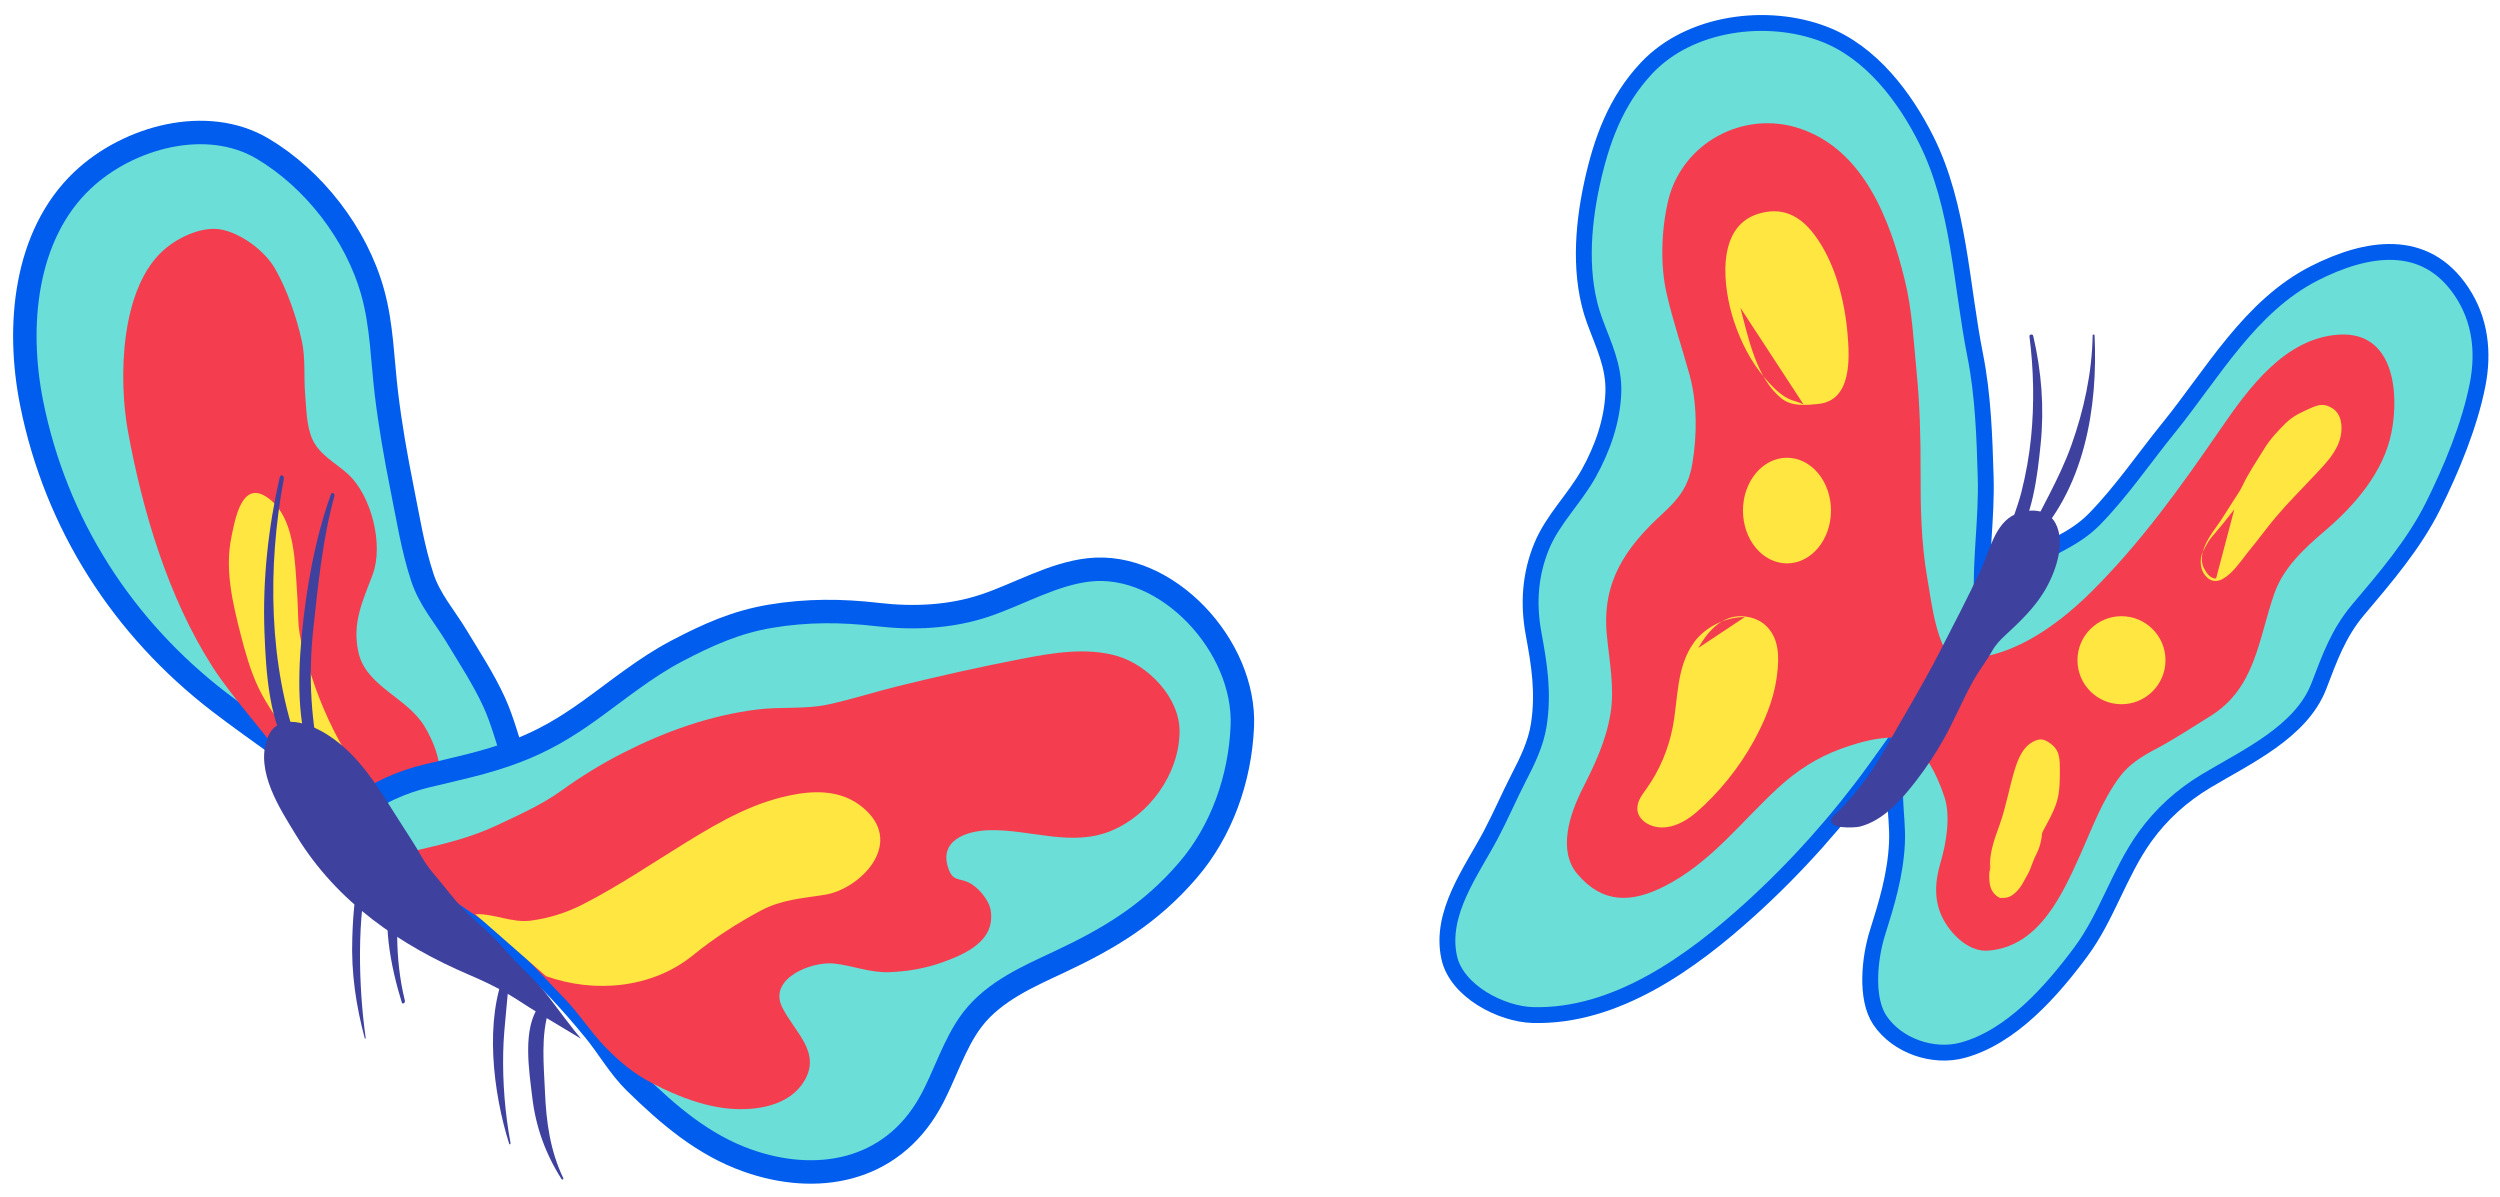 <?xml version="1.0" encoding="UTF-8"?>
<svg width="142px" height="68px" viewBox="0 0 142 68" version="1.1" xmlns="http://www.w3.org/2000/svg" xmlns:xlink="http://www.w3.org/1999/xlink">
    <!-- Generator: Sketch 52.5 (67469) - http://www.bohemiancoding.com/sketch -->
    <title>Group</title>
    <desc>Created with Sketch.</desc>
    <g id="HUB-AND-CONTENT-PAGES" stroke="none" stroke-width="1" fill="none" fill-rule="evenodd">
        <g id="large/hub/EN-default" transform="translate(-1015, -603)">
            <g id="quiz-cta" transform="translate(234, 604)">
                <g id="Group" transform="translate(782, 0)">
                    <g id="butterfly" transform="translate(0, 6)">
                        <g id="Group-4">
                            <path d="M27.916,45.641 C28.183,44.372 28.507,43.117 28.754,41.842 C29.13,39.904 28.943,38.191 28.276,36.351 C27.858,35.197 27.578,33.995 27.067,32.879 C26.467,31.571 25.677,30.371 24.939,29.146 C24.259,28.017 23.411,27.077 22.987,25.79 C22.444,24.14 22.179,22.428 21.836,20.726 C21.483,18.965 21.171,17.187 20.954,15.401 C20.719,13.465 20.694,11.49 20.17,9.607 C19.239,6.262 16.8,3.155 13.92,1.445 C10.748,-0.438 6.296,0.774 3.688,3.238 C0.379,6.366 -0.073,11.563 0.798,15.907 C2.182,22.807 5.997,28.673 11.437,32.861 C13.775,34.662 16.311,36.27 18.526,38.242 C21.066,40.502 23.538,42.924 25.933,45.348" id="Fill-1" fill="#6ADED7"></path>
                            <path d="M27.916,45.641 C28.183,44.372 28.507,43.117 28.754,41.842 C29.13,39.904 28.943,38.191 28.276,36.351 C27.858,35.197 27.578,33.995 27.067,32.879 C26.467,31.571 25.677,30.371 24.939,29.146 C24.259,28.017 23.411,27.077 22.987,25.79 C22.444,24.14 22.179,22.428 21.836,20.726 C21.483,18.965 21.171,17.187 20.954,15.401 C20.719,13.465 20.694,11.49 20.17,9.607 C19.239,6.262 16.8,3.155 13.92,1.445 C10.748,-0.438 6.296,0.774 3.688,3.238 C0.379,6.366 -0.073,11.563 0.798,15.907 C2.182,22.807 5.997,28.673 11.437,32.861 C13.775,34.662 16.311,36.27 18.526,38.242 C21.066,40.502 23.538,42.924 25.933,45.348" id="Stroke-3" stroke="#005DEE" stroke-width="1.332"></path>
                        </g>
                        <path d="M23.337,39.346 C24.39,37.654 24.094,35.892 23.113,34.26 C22.114,32.597 19.786,31.999 19.356,30.039 C18.991,28.372 19.602,27.14 20.167,25.634 C20.802,23.942 20.094,21.14 18.764,19.927 C18.081,19.303 17.167,18.858 16.752,17.967 C16.407,17.226 16.397,16.178 16.331,15.37 C16.249,14.37 16.36,13.345 16.142,12.361 C15.845,11.014 15.302,9.437 14.614,8.248 C14.037,7.249 12.738,6.287 11.622,6.049 C10.537,5.818 9.195,6.442 8.376,7.134 C5.792,9.315 5.735,14.593 6.268,17.501 C7.115,22.116 8.563,26.94 11.058,30.854 C12.216,32.67 14.206,34.794 15.419,36.574 C16.926,38.781 19.478,40.085 22.065,41" id="Fill-5" fill="#F43D4F"></path>
                        <path d="M19.734,40 C20.483,38.926 19.47,37.113 18.909,36.198 C17.979,34.68 17.254,33.13 16.696,31.41 C16.344,30.329 15.967,29.311 15.94,28.145 C15.922,27.385 15.876,26.644 15.826,25.882 C15.72,24.279 15.56,22.169 14.146,21.23 C12.738,20.295 12.358,22.443 12.138,23.532 C11.765,25.373 12.218,27.261 12.668,29.03 C12.927,30.047 13.233,31.13 13.683,32.07 C14.169,33.088 14.894,34.023 15.488,34.972 C16.368,36.378 17.835,38.942 19.734,40" id="Fill-7" fill="#FFE641"></path>
                        <g id="Group-12" transform="translate(19, 25)">
                            <path d="M0.325,13.971 C1.311,13.036 2.914,12.394 4.186,12.085 C5.924,11.663 7.593,11.327 9.28,10.685 C10.826,10.097 12.075,9.368 13.443,8.388 C15.096,7.205 16.634,5.925 18.433,4.98 C20.203,4.05 21.814,3.327 23.78,3 C25.841,2.657 27.801,2.668 29.862,2.908 C31.9,3.145 34.011,3.049 35.973,2.386 C37.906,1.733 39.808,0.598 41.851,0.368 C46.268,-0.129 50.763,4.676 50.564,9.261 C50.434,12.251 49.383,15.209 47.469,17.434 C45.348,19.902 43.02,21.303 40.162,22.642 C38.428,23.456 36.479,24.294 35.246,25.892 C34.184,27.269 33.672,29.119 32.811,30.646 C30.591,34.584 26.37,35.308 22.452,33.917 C19.95,33.029 17.976,31.343 16.066,29.473 C15.174,28.599 14.557,27.487 13.766,26.52 C13.095,25.7 12.397,24.899 11.672,24.132 C10.143,22.517 8.085,21.314 6.309,19.997 C5.38,19.308 4.444,18.515 3.712,17.593 C3.065,16.778 1.92,15.517 1.643,14.482" id="Fill-9" fill="#6ADED7"></path>
                            <path d="M0.325,13.971 C1.311,13.036 2.914,12.394 4.186,12.085 C5.924,11.663 7.593,11.327 9.28,10.685 C10.826,10.097 12.075,9.368 13.443,8.388 C15.096,7.205 16.634,5.925 18.433,4.98 C20.203,4.05 21.814,3.327 23.78,3 C25.841,2.657 27.801,2.668 29.862,2.908 C31.9,3.145 34.011,3.049 35.973,2.386 C37.906,1.733 39.808,0.598 41.851,0.368 C46.268,-0.129 50.763,4.676 50.564,9.261 C50.434,12.251 49.383,15.209 47.469,17.434 C45.348,19.902 43.02,21.303 40.162,22.642 C38.428,23.456 36.479,24.294 35.246,25.892 C34.184,27.269 33.672,29.119 32.811,30.646 C30.591,34.584 26.37,35.308 22.452,33.917 C19.95,33.029 17.976,31.343 16.066,29.473 C15.174,28.599 14.557,27.487 13.766,26.52 C13.095,25.7 12.397,24.899 11.672,24.132 C10.143,22.517 8.085,21.314 6.309,19.997 C5.38,19.308 4.444,18.515 3.712,17.593 C3.065,16.778 1.92,15.517 1.643,14.482" id="Stroke-11" stroke="#005DEE" stroke-width="1.332"></path>
                        </g>
                        <path d="M22,41.139 C22.174,41.417 22.507,41.335 22.827,41.261 C24.286,40.926 25.816,40.543 27.174,39.9 C28.405,39.319 29.764,38.719 30.87,37.92 C32.001,37.104 33.187,36.372 34.432,35.742 C36.832,34.529 39.309,33.644 41.99,33.302 C43.336,33.13 44.728,33.3 46.05,33.013 C47.377,32.725 48.674,32.303 49.993,31.978 C52.295,31.411 54.653,30.882 56.981,30.432 C58.734,30.093 60.683,29.748 62.453,30.261 C64.185,30.763 66.037,32.613 65.999,34.604 C65.953,37.03 64.244,39.283 62.182,40.163 C59.865,41.151 57.542,40.088 55.17,40.156 C53.854,40.194 52.24,40.76 52.909,42.437 C53.148,43.034 53.473,42.881 53.988,43.111 C54.543,43.359 55.177,44.11 55.272,44.711 C55.544,46.451 53.835,47.186 52.541,47.655 C51.578,48.005 50.521,48.185 49.493,48.22 C48.434,48.256 47.442,47.851 46.4,47.731 C45.111,47.582 42.636,48.571 43.419,50.193 C44.103,51.611 45.693,52.76 44.663,54.431 C43.867,55.721 42.227,56.04 40.844,55.996 C39.186,55.943 37.532,55.301 36.055,54.532 C35.002,53.985 34.206,53.324 33.38,52.474 C32.521,51.591 31.871,50.538 31.017,49.665 C29.692,48.308 28.403,46.789 26.897,45.629 C25.317,44.413 23.26,43.528 22,41.139" id="Fill-13" fill="#F43D4F"></path>
                        <path d="M30.007,48.443 C32.763,49.429 36.041,49.152 38.385,47.24 C39.564,46.278 40.882,45.436 42.199,44.73 C43.385,44.094 44.573,44.025 45.845,43.824 C47.795,43.518 50.314,41.038 48.196,39.032 C47.079,37.975 45.657,37.874 44.297,38.098 C41.982,38.479 40.053,39.57 38.021,40.816 C36.052,42.025 34.114,43.347 32.066,44.387 C31.143,44.856 30.156,45.161 29.145,45.292 C28.064,45.431 27.075,44.882 26,44.928" id="Fill-15" fill="#FFE641"></path>
                        <path d="M32,52 C31.559,51.484 30.594,50.194 30.184,49.648 C29.48,48.714 28.429,47.832 27.675,46.945 C27.086,46.251 26.405,45.651 25.736,45.05 C25.154,44.527 24.63,43.845 24.133,43.233 C23.723,42.728 23.31,42.298 22.985,41.721 C22.593,41.026 22.146,40.352 21.716,39.68 C20.531,37.827 19.469,35.931 17.617,34.743 C16.641,34.116 14.786,33.369 14.196,34.911 C13.472,36.803 14.922,38.972 15.837,40.472 C18.154,44.268 21.77,46.712 25.642,48.368 C27.374,49.109 28.015,49.544 29.042,50.207 C29.706,50.637 31.327,51.583 32,52" id="Fill-17" fill="#3E429E"></path>
                        <path d="M17.796,21.074 C16.9,23.587 16.395,26.352 16.134,29.141 C15.888,31.767 15.879,34.664 16.998,36.901 C17.095,37.095 17.348,36.987 17.287,36.727 C16.664,34.041 16.495,31.464 16.802,28.661 C17.074,26.171 17.334,23.54 17.993,21.192 C18.038,21.031 17.851,20.919 17.796,21.074" id="Fill-19" fill="#3E429E"></path>
                        <path d="M14.886,20.113 C14.239,22.965 13.911,25.917 14.021,28.894 C14.107,31.211 14.285,34.145 15.578,35.897 C15.787,36.181 16.091,35.822 15.974,35.498 C14.262,30.769 14.18,25.231 15.121,20.198 C15.159,19.998 14.93,19.916 14.886,20.113" id="Fill-21" fill="#3E429E"></path>
                        <path d="M30.994,59.918 C30.252,58.365 30.028,56.743 29.956,55.047 C29.892,53.536 29.705,51.802 30.188,50.351 C30.301,50.013 29.827,49.881 29.637,50.126 C28.65,51.402 29.059,53.86 29.235,55.347 C29.432,57.01 29.99,58.55 30.896,59.973 C30.935,60.034 31.024,59.981 30.994,59.918" id="Fill-23" fill="#3E429E"></path>
                        <path d="M27.998,57.918 C27.689,56.261 27.545,54.502 27.582,52.78 C27.615,51.214 27.872,49.704 27.927,48.145 C27.933,47.985 27.797,47.954 27.746,48.068 C26.488,50.922 27.011,55.077 27.921,57.968 C27.943,58.035 28.012,57.987 27.998,57.918" id="Fill-25" fill="#3E429E"></path>
                        <path d="M21.995,49.826 C21.704,48.649 21.565,47.376 21.561,46.128 C21.558,45.127 21.77,44.141 21.674,43.154 C21.655,42.954 21.461,42.962 21.398,43.102 C20.543,44.985 21.246,48.077 21.82,49.932 C21.864,50.074 22.031,49.973 21.995,49.826" id="Fill-27" fill="#3E429E"></path>
                        <path d="M19.769,51.937 C19.365,49.087 19.243,44.982 19.99,42.269 C20.029,42.128 19.943,41.921 19.858,42.031 C19.161,42.936 19.061,44.798 19.011,46.242 C18.939,48.306 19.229,50.137 19.718,51.975 C19.732,52.027 19.776,51.99 19.769,51.937" id="Fill-29" fill="#3E429E"></path>
                    </g>
                    <g id="butterfly" transform="translate(81, 0)">
                        <g id="Group-4" transform="translate(24, 13)">
                            <path d="M8.944,17.986 C10.31,17.143 11.812,16.666 12.966,15.485 C14.506,13.91 15.794,12.01 17.18,10.301 C19.67,7.23 21.801,3.375 25.467,1.517 C28.415,0.024 31.749,-0.549 33.826,2.577 C34.884,4.168 35.09,6.003 34.727,7.853 C34.276,10.154 33.239,12.649 32.197,14.741 C31.122,16.901 29.492,18.802 27.944,20.633 C26.825,21.956 26.321,23.378 25.714,24.964 C24.711,27.582 21.568,29.002 19.296,30.368 C17.942,31.18 16.762,32.239 15.836,33.529 C14.368,35.572 13.687,38.054 12.185,40.074 C10.536,42.291 8.255,44.899 5.479,45.653 C3.819,46.105 1.767,45.419 0.778,43.95 C-0.063,42.699 0.203,40.372 0.632,39.009 C1.17,37.305 1.66,35.687 1.747,33.889 C1.829,32.202 1.287,30.538 2.079,28.981 C3.452,26.281 5.259,23.935 6.105,20.969" id="Fill-1" fill="#6ADED7"></path>
                            <path d="M8.944,17.986 C10.31,17.143 11.812,16.666 12.966,15.485 C14.506,13.91 15.794,12.01 17.18,10.301 C19.67,7.23 21.801,3.375 25.467,1.517 C28.415,0.024 31.749,-0.549 33.826,2.577 C34.884,4.168 35.09,6.003 34.727,7.853 C34.276,10.154 33.239,12.649 32.197,14.741 C31.122,16.901 29.492,18.802 27.944,20.633 C26.825,21.956 26.321,23.378 25.714,24.964 C24.711,27.582 21.568,29.002 19.296,30.368 C17.942,31.18 16.762,32.239 15.836,33.529 C14.368,35.572 13.687,38.054 12.185,40.074 C10.536,42.291 8.255,44.899 5.479,45.653 C3.819,46.105 1.767,45.419 0.778,43.95 C-0.063,42.699 0.203,40.372 0.632,39.009 C1.17,37.305 1.66,35.687 1.747,33.889 C1.829,32.202 1.287,30.538 2.079,28.981 C3.452,26.281 5.259,23.935 6.105,20.969" id="Stroke-3" stroke="#005DEE" stroke-width="0.901"></path>
                        </g>
                        <g id="Group-8">
                            <path d="M30.574,33.12 C30.476,30.799 30.854,28.439 30.787,26.111 C30.721,23.821 30.641,21.447 30.193,19.192 C29.39,15.159 29.291,10.72 27.428,6.977 C26.203,4.515 24.276,1.963 21.617,0.941 C18.361,-0.311 13.981,0.265 11.541,2.851 C9.776,4.72 8.953,6.987 8.416,9.473 C7.884,11.94 7.685,14.776 8.564,17.193 C9.069,18.581 9.691,19.78 9.637,21.299 C9.579,22.912 9.017,24.494 8.234,25.896 C7.433,27.331 6.193,28.501 5.565,30.029 C4.903,31.638 4.794,33.304 5.109,35.004 C5.438,36.788 5.686,38.347 5.402,40.179 C5.238,41.229 4.764,42.202 4.279,43.143 C3.72,44.227 3.242,45.351 2.671,46.428 C1.565,48.516 -0.236,50.864 0.314,53.386 C0.729,55.289 3.263,56.608 5.073,56.655 C9.783,56.778 14.088,53.656 17.411,50.642 C20.043,48.256 22.428,45.58 24.507,42.708 C25.717,41.038 26.919,39.344 27.938,37.552 C29.27,35.208 30.766,33.441 31.935,31.016" id="Fill-5" fill="#6ADED7"></path>
                            <path d="M30.574,33.12 C30.476,30.799 30.854,28.439 30.787,26.111 C30.721,23.821 30.641,21.447 30.193,19.192 C29.39,15.159 29.291,10.72 27.428,6.977 C26.203,4.515 24.276,1.963 21.617,0.941 C18.361,-0.311 13.981,0.265 11.541,2.851 C9.776,4.72 8.953,6.987 8.416,9.473 C7.884,11.94 7.685,14.776 8.564,17.193 C9.069,18.581 9.691,19.78 9.637,21.299 C9.579,22.912 9.017,24.494 8.234,25.896 C7.433,27.331 6.193,28.501 5.565,30.029 C4.903,31.638 4.794,33.304 5.109,35.004 C5.438,36.788 5.686,38.347 5.402,40.179 C5.238,41.229 4.764,42.202 4.279,43.143 C3.72,44.227 3.242,45.351 2.671,46.428 C1.565,48.516 -0.236,50.864 0.314,53.386 C0.729,55.289 3.263,56.608 5.073,56.655 C9.783,56.778 14.088,53.656 17.411,50.642 C20.043,48.256 22.428,45.58 24.507,42.708 C25.717,41.038 26.919,39.344 27.938,37.552 C29.27,35.208 30.766,33.441 31.935,31.016" id="Stroke-7" stroke="#005DEE" stroke-width="0.901"></path>
                        </g>
                        <path d="M29,36.644 C27.953,35.573 27.719,33.252 27.469,31.833 C27.114,29.819 27.082,27.723 27.089,25.685 C27.096,23.851 27.044,21.975 26.865,20.149 C26.692,18.386 26.615,16.623 26.188,14.893 C25.362,11.541 23.898,7.551 20.268,6.313 C17.024,5.207 13.518,7.141 12.75,10.409 C12.369,12.03 12.291,14.014 12.657,15.637 C13.012,17.212 13.539,18.732 13.966,20.288 C14.403,21.877 14.401,23.704 14.127,25.325 C13.908,26.628 13.373,27.317 12.421,28.189 C10.307,30.128 8.987,32.062 9.267,35.049 C9.406,36.535 9.72,38.049 9.475,39.54 C9.221,41.088 8.58,42.432 7.878,43.818 C7.17,45.219 6.464,47.304 7.592,48.64 C9.028,50.337 10.668,50.296 12.546,49.337 C15.193,47.986 16.857,45.715 19.002,43.743 C20.059,42.77 21.214,42.022 22.574,41.527 C23.55,41.172 26.308,40.273 26.982,41.592" id="Fill-9" fill="#F43D4F"></path>
                        <path d="M29.104,36.364 C31.947,36.634 34.765,34.61 36.73,32.671 C39.571,29.867 41.853,26.675 44.109,23.394 C45.706,21.071 47.782,18.186 50.871,18.007 C53.962,17.828 54.289,21.272 53.835,23.566 C53.389,25.821 51.74,27.721 50.03,29.172 C48.879,30.15 47.691,31.254 47.184,32.706 C46.252,35.379 46.12,38.088 43.519,39.693 C42.474,40.338 41.489,40.998 40.401,41.569 C39.656,41.961 38.916,42.426 38.407,43.113 C37.386,44.489 36.855,45.997 36.169,47.526 C35.12,49.864 33.798,52.779 30.928,52.995 C29.883,53.074 28.943,52.189 28.439,51.323 C27.822,50.264 27.89,49.109 28.222,47.995 C28.543,46.915 28.805,45.391 28.453,44.292 C28.249,43.653 27.917,42.887 27.558,42.318 C27.006,41.441 25.173,40.921 25,39.961" id="Fill-11" fill="#F43D4F"></path>
                        <path d="M20.447,21.98 C20.187,21.825 19.863,21.786 19.587,21.649 C19.069,21.392 18.642,20.932 18.268,20.502 C17.45,19.561 16.868,18.398 16.482,17.226 C15.883,15.405 15.406,11.914 17.857,11.148 C19.206,10.727 20.23,11.228 21.056,12.33 C22.229,13.892 22.775,16.049 22.938,17.935 C23.058,19.319 23.203,21.755 21.268,21.946 C20.578,22.014 19.794,22.096 19.22,21.654 C17.751,20.521 17.283,18.082 16.853,16.481" id="Fill-13" fill="#FFE641"></path>
                        <path d="M22,28 C22,29.657 20.881,31 19.5,31 C18.119,31 17,29.657 17,28 C17,26.343 18.119,25 19.5,25 C20.881,25 22,26.343 22,28" id="Fill-15" fill="#FFE641"></path>
                        <path d="M17.105,34.05 C16.034,34.035 14.848,34.612 14.213,35.496 C13.204,36.9 13.323,38.685 13.012,40.295 C12.771,41.544 12.268,42.741 11.534,43.78 C11.284,44.135 10.996,44.473 11,44.932 C11.004,45.359 11.322,45.682 11.691,45.848 C12.6,46.258 13.614,45.772 14.318,45.169 C15.609,44.064 16.777,42.607 17.599,41.119 C18.195,40.038 18.721,38.813 18.901,37.583 C19.03,36.704 19.116,35.677 18.61,34.904 C18.261,34.372 17.759,34.098 17.135,34.018 C15.901,33.859 15.033,34.791 14.464,35.806" id="Fill-17" fill="#FFE641"></path>
                        <path d="M31.571,49.709 C31.011,49.603 31.014,48.51 31.03,48.039 C31.057,47.23 31.333,46.541 31.593,45.804 C31.934,44.839 32.107,43.842 32.392,42.867 C32.613,42.112 32.901,41.359 33.606,41.069 C33.927,40.937 34.13,41.002 34.424,41.202 C34.931,41.547 34.996,41.956 34.999,42.59 C35.002,43.223 35.011,43.915 34.832,44.52 C34.613,45.262 34.17,45.902 33.852,46.589 C33.395,47.576 32.96,48.617 32.297,49.458 C32.16,49.632 31.871,50.022 31.631,49.999 C31.395,49.977 31.199,49.549 31.116,49.337 C30.794,48.518 31.202,47.599 31.618,46.918" id="Fill-19" fill="#FFE641"></path>
                        <path d="M32.184,45 C31.969,45.504 31.843,46.041 31.62,46.546 C31.5,46.817 31.375,47.086 31.278,47.365 C31.093,47.897 30.995,48.426 31,48.993 C31.004,49.49 31.277,50.001 31.82,50 C32.349,49.999 32.778,49.423 32.988,48.993 C33.076,48.815 33.19,48.653 33.27,48.473 C33.359,48.269 33.426,48.055 33.511,47.849 C33.61,47.606 33.748,47.384 33.829,47.134 C34.013,46.566 34.046,46.05 33.939,45.459" id="Fill-21" fill="#FFE641"></path>
                        <path d="M41,36.5 C41,37.881 39.88,39 38.5,39 C37.119,39 36,37.881 36,36.5 C36,35.119 37.119,34 38.5,34 C39.88,34 41,35.119 41,36.5" id="Fill-23" fill="#FFE641"></path>
                        <path d="M43.873,31.858 C43.553,31.886 43.308,31.523 43.178,31.264 C42.971,30.85 43.079,30.37 43.252,29.971 C43.517,29.358 43.958,28.874 44.303,28.309 C44.48,28.019 44.679,27.743 44.853,27.45 C45.018,27.175 45.222,26.914 45.358,26.622 C45.711,25.859 46.184,25.19 46.617,24.478 C46.944,23.94 47.383,23.476 47.824,23.04 C48.253,22.614 48.745,22.4 49.284,22.164 C49.734,21.966 50.036,21.918 50.472,22.185 C50.995,22.505 51.076,23.226 50.944,23.808 C50.747,24.681 50.08,25.342 49.503,25.96 C48.753,26.764 47.972,27.535 47.26,28.378 C46.747,28.986 46.285,29.636 45.774,30.247 C45.272,30.847 44.08,32.826 43.201,31.615 C42.969,31.295 42.943,30.748 43.096,30.399 C43.182,30.201 43.294,30.015 43.399,29.828 C43.48,29.681 43.591,29.543 43.7,29.417 C44.12,28.932 44.518,28.442 44.909,27.93" id="Fill-25" fill="#FFE641"></path>
                        <path d="M22.05,45.438 C23.215,44.377 24.249,42.992 25.017,41.636 C26.063,39.791 27.168,37.982 28.138,36.095 C28.957,34.505 29.773,32.939 30.53,31.32 C30.998,30.319 31.313,28.714 32.463,28.211 C33.255,27.865 34.306,27.887 34.752,28.719 C35.367,29.869 34.719,31.599 34.097,32.618 C33.536,33.54 32.729,34.319 31.931,35.053 C31.606,35.352 31.352,35.616 31.139,36 C30.834,36.547 30.442,37.036 30.132,37.581 C29.496,38.702 29.013,39.906 28.374,41.033 C27.911,41.848 27.419,42.594 26.842,43.341 C26.038,44.381 24.995,45.61 23.635,45.952 C23.401,46.01 21.688,46.137 22.05,45.438" id="Fill-27" fill="#3E429E"></path>
                        <path d="M33.272,18.1 C33.513,19.986 33.554,21.926 33.367,23.818 C33.262,24.88 33.073,25.939 32.809,26.976 C32.573,27.901 32.151,28.802 32.003,29.74 C31.968,29.962 32.261,30.108 32.402,29.899 C33.454,28.33 33.725,26.047 33.909,24.226 C34.119,22.139 33.96,20.113 33.486,18.073 C33.461,17.961 33.258,17.984 33.272,18.1" id="Fill-29" fill="#3E429E"></path>
                        <path d="M36.863,18.046 C36.827,20.16 36.367,22.305 35.644,24.318 C34.953,26.241 33.879,27.979 33.01,29.831 C32.951,29.957 33.168,30.057 33.265,29.962 C36.439,26.844 37.166,22.061 36.971,18.046 C36.967,17.985 36.864,17.984 36.863,18.046" id="Fill-31" fill="#3E429E"></path>
                    </g>
                </g>
            </g>
        </g>
    </g>
</svg>